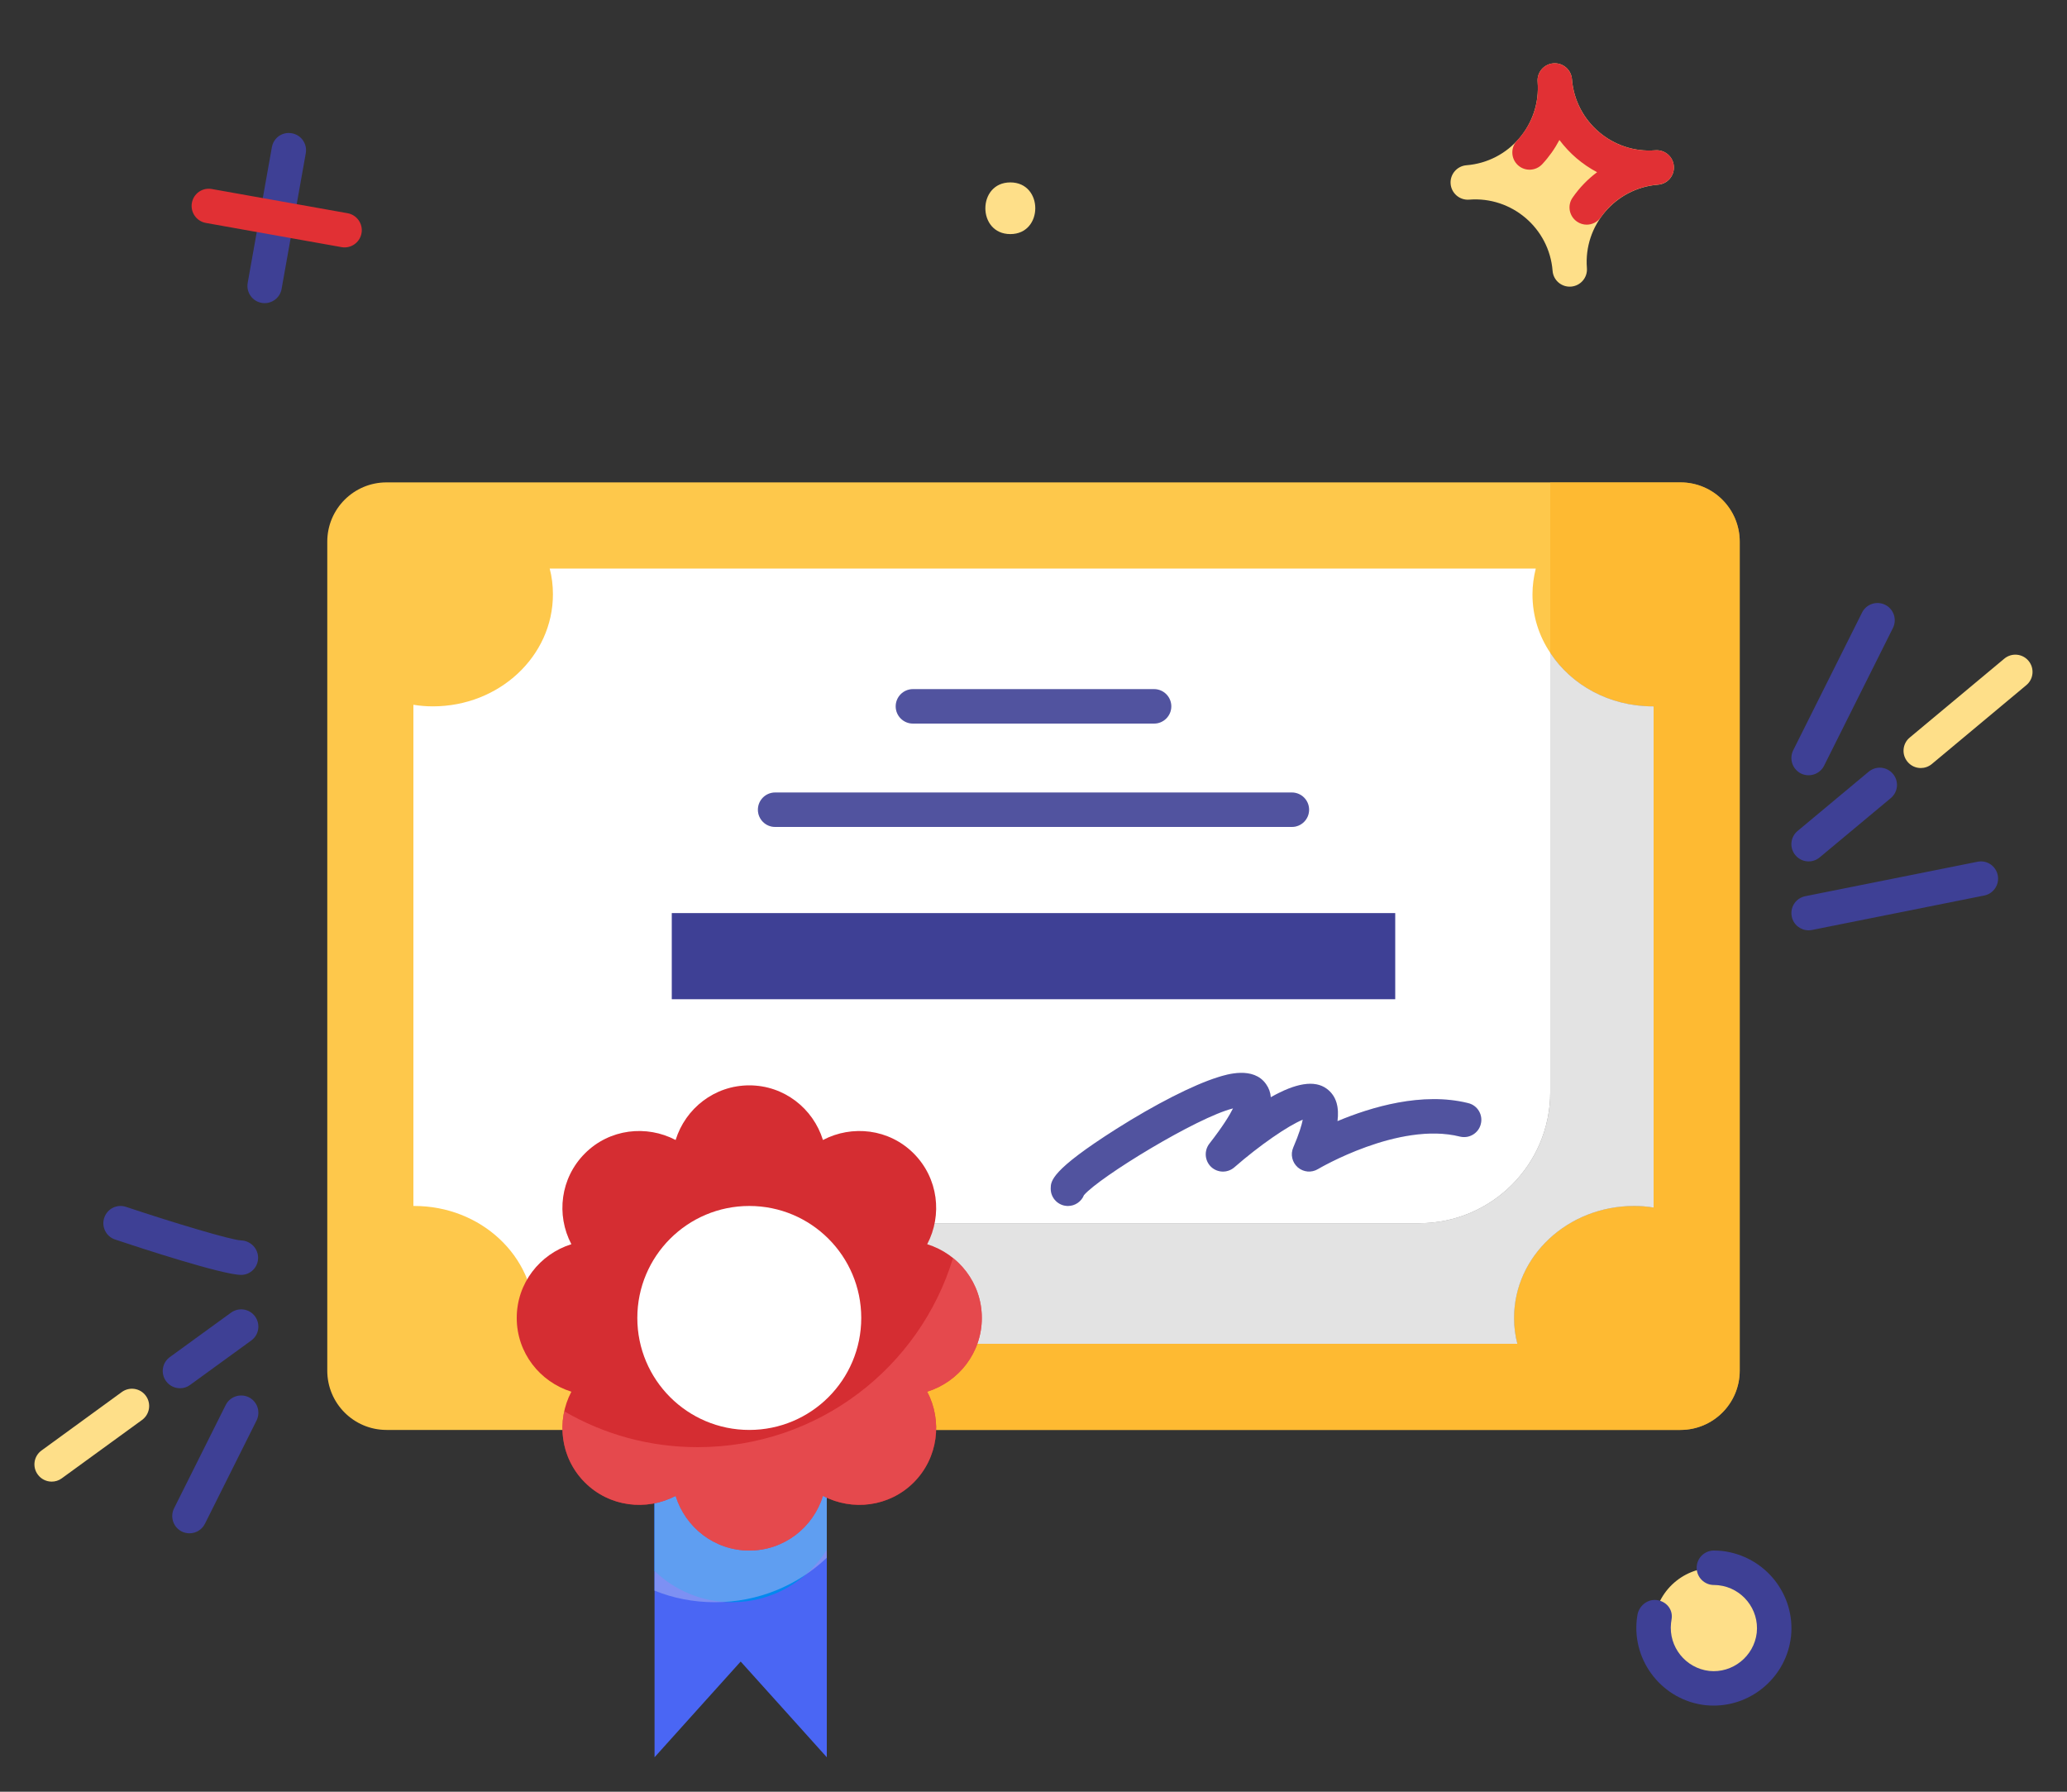 <svg width="30" height="26" viewBox="0 0 30 26" fill="none" xmlns="http://www.w3.org/2000/svg">
<rect x="0" y="0" width="30" height="26" fill="#333333" stroke="none"/>
<path d="M25.25 7.86V19.89C25.25 20.365 24.865 20.75 24.39 20.75H5.61C5.135 20.75 4.75 20.365 4.75 19.89V7.86C4.75 7.385 5.135 7 5.61 7H24.39C24.865 7 25.25 7.385 25.25 7.86Z" fill="#FEC84B"/>
<g opacity="0.6">
<path d="M25.25 7.86V19.89C25.25 20.365 24.865 20.75 24.39 20.75H12.5V17.75H22.5V7H24.39C24.865 7 25.25 7.385 25.25 7.86Z" fill="#FDB022"/>
</g>
<path d="M24 10.25V17.523C23.91 17.508 23.815 17.5 23.718 17.5C22.755 17.5 21.975 18.227 21.975 19.125C21.975 19.255 21.99 19.38 22.023 19.5H7.71C7.74 19.38 7.758 19.255 7.758 19.125C7.758 18.227 6.978 17.5 6.013 17.5H6V10.227C6.09 10.242 6.185 10.25 6.282 10.25C7.245 10.25 8.025 9.523 8.025 8.625C8.025 8.495 8.01 8.37 7.978 8.25H22.29C22.26 8.37 22.242 8.495 22.242 8.625C22.242 8.938 22.335 9.227 22.5 9.473C22.805 9.94 23.358 10.25 23.988 10.25H24Z" fill="white"/>
<g opacity="0.6">
<path d="M24 10.25V17.523C23.91 17.508 23.815 17.5 23.718 17.5C22.755 17.5 21.975 18.227 21.975 19.125C21.975 19.255 21.99 19.38 22.023 19.5H12.5V17.75H20.598C21.648 17.75 22.5 16.898 22.5 15.848V9.473C22.805 9.94 23.358 10.25 23.988 10.25H24Z" fill="#181818"/>
<path d="M24 10.25V17.523C23.91 17.508 23.815 17.5 23.718 17.5C22.755 17.5 21.975 18.227 21.975 19.125C21.975 19.255 21.99 19.38 22.023 19.5H12.5V17.75H20.598C21.648 17.75 22.5 16.898 22.5 15.848V9.473C22.805 9.94 23.358 10.25 23.988 10.25H24Z" fill="white" fill-opacity="0.8"/>
</g>
<path d="M3.841 4.399C3.826 4.399 3.812 4.398 3.797 4.395C3.661 4.371 3.571 4.241 3.595 4.105L3.946 2.136C3.97 2 4.097 1.909 4.236 1.934C4.372 1.958 4.462 2.088 4.438 2.224L4.087 4.193C4.066 4.314 3.96 4.399 3.841 4.399Z" fill="#3E4095"/>
<path d="M5.001 3.59C4.986 3.59 4.972 3.589 4.957 3.586L2.988 3.235C2.852 3.211 2.761 3.081 2.785 2.945C2.809 2.809 2.937 2.718 3.075 2.743L5.044 3.094C5.18 3.118 5.271 3.248 5.247 3.384C5.225 3.505 5.12 3.59 5.001 3.59Z" fill="#EC3237"/>
<path d="M5.001 3.59C4.986 3.59 4.972 3.589 4.957 3.586L2.988 3.235C2.852 3.211 2.761 3.081 2.785 2.945C2.809 2.809 2.937 2.718 3.075 2.743L5.044 3.094C5.18 3.118 5.271 3.248 5.247 3.384C5.225 3.505 5.12 3.59 5.001 3.59Z" fill="black" fill-opacity="0.05"/>
<path d="M25.744 23.723C25.691 24.203 25.257 24.549 24.777 24.494C24.297 24.441 23.951 24.007 24.006 23.527C24.059 23.047 24.493 22.701 24.973 22.756C25.453 22.81 25.799 23.243 25.744 23.723Z" fill="#FEDF89"/>
<path d="M24.873 24.75C24.832 24.75 24.792 24.748 24.75 24.744C24.134 24.673 23.689 24.115 23.756 23.5L23.763 23.451C23.778 23.314 23.9 23.204 24.04 23.218C24.177 23.233 24.278 23.345 24.263 23.482L24.253 23.554C24.216 23.897 24.464 24.207 24.806 24.247C25.145 24.284 25.457 24.036 25.497 23.694C25.534 23.353 25.286 23.043 24.944 23.004C24.927 23.003 24.901 23 24.875 23C24.737 23 24.625 22.888 24.625 22.75C24.625 22.612 24.737 22.5 24.875 22.5C24.914 22.5 24.953 22.503 24.992 22.506C25.616 22.578 26.061 23.135 25.994 23.75C25.927 24.324 25.438 24.75 24.873 24.75Z" fill="#3E4095"/>
<path d="M12 20.5V22.605C11.578 23.005 11.005 23.25 10.375 23.25C10.065 23.25 9.77 23.192 9.5 23.082V20.5H12Z" fill="#1364D8"/>
<path d="M9.5 20.5V25.5L10.125 24.805L10.75 24.111L11.375 24.805L12 25.5V20.5H9.5Z" fill="#4A66F4"/>
<path d="M12 20.5V22.49C11.713 22.948 11.205 23.25 10.625 23.25C10.188 23.25 9.793 23.078 9.5 22.797V20.5H12Z" fill="#0189EF"/>
<g opacity="0.6">
<path d="M12 20.5V22.605C11.578 23.005 11.005 23.25 10.375 23.25C10.065 23.25 9.77 23.192 9.5 23.082V20.5H12Z" fill="#9EACF2"/>
</g>
<path d="M14.25 19.125C14.25 18.62 13.915 18.198 13.457 18.055C13.68 17.631 13.618 17.096 13.261 16.738C12.905 16.381 12.369 16.32 11.944 16.543C11.802 16.085 11.38 15.75 10.875 15.75C10.37 15.75 9.948 16.085 9.806 16.543C9.381 16.32 8.845 16.381 8.489 16.738C8.132 17.096 8.07 17.631 8.293 18.055C7.835 18.198 7.5 18.62 7.5 19.125C7.5 19.63 7.835 20.052 8.293 20.195C8.07 20.619 8.132 21.154 8.489 21.512C8.845 21.869 9.381 21.93 9.806 21.707C9.948 22.165 10.37 22.5 10.875 22.5C11.38 22.5 11.802 22.165 11.944 21.707C12.369 21.93 12.905 21.869 13.261 21.512C13.618 21.154 13.68 20.619 13.457 20.195C13.915 20.052 14.25 19.63 14.25 19.125Z" fill="#EC3237"/>
<path d="M14.25 19.125C14.25 18.62 13.915 18.198 13.457 18.055C13.68 17.631 13.618 17.096 13.261 16.738C12.905 16.381 12.369 16.32 11.944 16.543C11.802 16.085 11.38 15.75 10.875 15.75C10.37 15.75 9.948 16.085 9.806 16.543C9.381 16.32 8.845 16.381 8.489 16.738C8.132 17.096 8.07 17.631 8.293 18.055C7.835 18.198 7.5 18.62 7.5 19.125C7.5 19.63 7.835 20.052 8.293 20.195C8.07 20.619 8.132 21.154 8.489 21.512C8.845 21.869 9.381 21.93 9.806 21.707C9.948 22.165 10.37 22.5 10.875 22.5C11.38 22.5 11.802 22.165 11.944 21.707C12.369 21.93 12.905 21.869 13.261 21.512C13.618 21.154 13.68 20.619 13.457 20.195C13.915 20.052 14.25 19.63 14.25 19.125Z" fill="black" fill-opacity="0.1"/>
<g opacity="0.6">
<path d="M14.25 19.125C14.25 18.773 14.088 18.46 13.832 18.255C13.35 19.845 11.873 21 10.125 21C9.42 21 8.76 20.812 8.19 20.48C8.11 20.84 8.208 21.233 8.488 21.512C8.845 21.867 9.38 21.93 9.805 21.707C9.948 22.165 10.37 22.5 10.875 22.5C11.38 22.5 11.803 22.165 11.945 21.707C12.37 21.93 12.905 21.867 13.262 21.512C13.617 21.155 13.68 20.62 13.457 20.195C13.915 20.052 14.25 19.63 14.25 19.125Z" fill="#EC3237"/>
<path d="M14.25 19.125C14.25 18.773 14.088 18.46 13.832 18.255C13.35 19.845 11.873 21 10.125 21C9.42 21 8.76 20.812 8.19 20.48C8.11 20.84 8.208 21.233 8.488 21.512C8.845 21.867 9.38 21.93 9.805 21.707C9.948 22.165 10.37 22.5 10.875 22.5C11.38 22.5 11.803 22.165 11.945 21.707C12.37 21.93 12.905 21.867 13.262 21.512C13.617 21.155 13.68 20.62 13.457 20.195C13.915 20.052 14.25 19.63 14.25 19.125Z" fill="white" fill-opacity="0.2"/>
</g>
<path d="M10.875 20.75C11.773 20.75 12.5 20.023 12.5 19.125C12.5 18.227 11.773 17.5 10.875 17.5C9.978 17.5 9.25 18.227 9.25 19.125C9.25 20.023 9.978 20.75 10.875 20.75Z" fill="white"/>
<path d="M16.75 10.5H13.25C13.112 10.5 13 10.388 13 10.25C13 10.112 13.112 10 13.25 10H16.75C16.888 10 17 10.112 17 10.25C17 10.388 16.888 10.5 16.75 10.5Z" fill="#3E4095"/>
<path d="M16.75 10.5H13.25C13.112 10.5 13 10.388 13 10.25C13 10.112 13.112 10 13.25 10H16.75C16.888 10 17 10.112 17 10.25C17 10.388 16.888 10.5 16.75 10.5Z" fill="white" fill-opacity="0.1"/>
<path d="M18.75 12H11.25C11.112 12 11 11.888 11 11.75C11 11.612 11.112 11.5 11.25 11.5H18.75C18.888 11.5 19 11.612 19 11.75C19 11.888 18.888 12 18.75 12Z" fill="#3E4095"/>
<path d="M18.75 12H11.25C11.112 12 11 11.888 11 11.75C11 11.612 11.112 11.5 11.25 11.5H18.75C18.888 11.5 19 11.612 19 11.75C19 11.888 18.888 12 18.75 12Z" fill="white" fill-opacity="0.1"/>
<path d="M20.25 13.25H9.75V14.5H20.25V13.25Z" fill="#3E4095"/>
<path d="M15.5 17.5C15.362 17.5 15.25 17.388 15.25 17.25C15.25 17.139 15.25 16.986 16.204 16.381C16.77 16.023 17.32 15.743 17.675 15.632C17.803 15.591 18.193 15.47 18.376 15.733C18.416 15.79 18.439 15.852 18.444 15.922C18.81 15.714 19.081 15.672 19.253 15.797C19.402 15.905 19.436 16.075 19.412 16.269C19.901 16.064 20.645 15.841 21.311 16.008C21.445 16.041 21.526 16.177 21.492 16.311C21.459 16.445 21.323 16.526 21.189 16.493C20.302 16.271 19.14 16.958 19.128 16.965C19.035 17.021 18.917 17.01 18.835 16.939C18.754 16.867 18.727 16.752 18.77 16.652C18.856 16.452 18.893 16.325 18.908 16.248C18.696 16.334 18.281 16.619 17.915 16.939C17.817 17.024 17.672 17.021 17.578 16.933C17.485 16.844 17.474 16.699 17.552 16.597C17.75 16.343 17.848 16.181 17.896 16.084C17.376 16.213 15.959 17.078 15.732 17.343C15.696 17.434 15.605 17.5 15.5 17.5Z" fill="#3E4095"/>
<path d="M15.5 17.5C15.362 17.5 15.25 17.388 15.25 17.25C15.25 17.139 15.25 16.986 16.204 16.381C16.77 16.023 17.32 15.743 17.675 15.632C17.803 15.591 18.193 15.47 18.376 15.733C18.416 15.79 18.439 15.852 18.444 15.922C18.81 15.714 19.081 15.672 19.253 15.797C19.402 15.905 19.436 16.075 19.412 16.269C19.901 16.064 20.645 15.841 21.311 16.008C21.445 16.041 21.526 16.177 21.492 16.311C21.459 16.445 21.323 16.526 21.189 16.493C20.302 16.271 19.14 16.958 19.128 16.965C19.035 17.021 18.917 17.01 18.835 16.939C18.754 16.867 18.727 16.752 18.77 16.652C18.856 16.452 18.893 16.325 18.908 16.248C18.696 16.334 18.281 16.619 17.915 16.939C17.817 17.024 17.672 17.021 17.578 16.933C17.485 16.844 17.474 16.699 17.552 16.597C17.75 16.343 17.848 16.181 17.896 16.084C17.376 16.213 15.959 17.078 15.732 17.343C15.696 17.434 15.605 17.5 15.5 17.5Z" fill="white" fill-opacity="0.1"/>
<path d="M27.878 11.145C27.806 11.145 27.735 11.114 27.686 11.055C27.597 10.949 27.611 10.791 27.717 10.703L29.09 9.558C29.197 9.469 29.354 9.484 29.442 9.59C29.53 9.696 29.516 9.854 29.41 9.942L28.038 11.087C27.991 11.126 27.934 11.145 27.878 11.145Z" fill="#FEDF89"/>
<path d="M26.25 12.5C26.178 12.5 26.108 12.469 26.058 12.41C25.969 12.304 25.984 12.146 26.09 12.058L27.122 11.198C27.229 11.109 27.386 11.124 27.474 11.23C27.563 11.336 27.549 11.493 27.442 11.582L26.41 12.442C26.363 12.481 26.307 12.5 26.25 12.5Z" fill="#3E4095"/>
<path d="M26.25 11.25C26.212 11.25 26.174 11.242 26.138 11.224C26.015 11.162 25.965 11.012 26.026 10.888L27.026 8.888C27.088 8.765 27.238 8.715 27.362 8.777C27.485 8.838 27.535 8.989 27.474 9.112L26.474 11.112C26.43 11.2 26.341 11.25 26.25 11.25Z" fill="#3E4095"/>
<path d="M0.75 21.5C0.673 21.5 0.597 21.464 0.548 21.397C0.466 21.285 0.491 21.129 0.603 21.048L1.768 20.2C1.879 20.119 2.036 20.143 2.117 20.255C2.198 20.367 2.174 20.523 2.062 20.605L0.897 21.452C0.853 21.485 0.801 21.5 0.75 21.5Z" fill="#FEDF89"/>
<path d="M2.613 20.145C2.535 20.145 2.459 20.109 2.41 20.042C2.329 19.93 2.353 19.774 2.465 19.693L3.353 19.048C3.465 18.967 3.621 18.991 3.702 19.103C3.783 19.215 3.759 19.371 3.647 19.452L2.759 20.097C2.715 20.13 2.664 20.145 2.613 20.145Z" fill="#3E4095"/>
<path d="M3.5 18.5C3.23 18.5 2.032 18.108 1.671 17.987C1.54 17.944 1.469 17.802 1.513 17.671C1.557 17.54 1.697 17.469 1.829 17.513C2.521 17.744 3.356 17.995 3.501 18C3.637 18.005 3.748 18.118 3.746 18.255C3.744 18.39 3.636 18.5 3.5 18.5Z" fill="#3E4095"/>
<path d="M2.75 22.25C2.712 22.25 2.674 22.241 2.638 22.224C2.515 22.162 2.465 22.012 2.526 21.888L3.276 20.388C3.338 20.265 3.488 20.215 3.612 20.276C3.735 20.338 3.785 20.488 3.724 20.612L2.974 22.112C2.93 22.2 2.841 22.25 2.75 22.25Z" fill="#3E4095"/>
<path d="M26.25 13.5C26.133 13.5 26.028 13.418 26.005 13.299C25.978 13.164 26.065 13.032 26.201 13.005L28.701 12.505C28.838 12.477 28.968 12.566 28.995 12.701C29.022 12.836 28.934 12.968 28.799 12.995L26.299 13.495C26.282 13.498 26.266 13.5 26.25 13.5Z" fill="#3E4095"/>
<path d="M14.664 3.397C15.146 3.397 15.147 2.647 14.664 2.647C14.181 2.647 14.18 3.397 14.664 3.397Z" fill="#FEDF89"/>
<path d="M21.054 2.667C21.043 2.53 21.146 2.409 21.284 2.398C21.902 2.349 22.365 1.807 22.317 1.188C22.305 1.05 22.408 0.93 22.546 0.919C22.684 0.908 22.804 1.011 22.815 1.149C22.864 1.767 23.407 2.23 24.025 2.181C24.163 2.17 24.283 2.273 24.294 2.411C24.305 2.549 24.203 2.669 24.065 2.68C23.446 2.729 22.983 3.272 23.032 3.89C23.043 4.028 22.94 4.148 22.802 4.159C22.665 4.17 22.544 4.067 22.534 3.93C22.485 3.311 21.942 2.848 21.323 2.897C21.186 2.908 21.065 2.805 21.054 2.667Z" fill="#FEDF89"/>
<path d="M23.029 3.26C22.98 3.26 22.93 3.245 22.887 3.215C22.774 3.136 22.745 2.98 22.825 2.867C22.924 2.724 23.044 2.6 23.18 2.499C23.074 2.443 22.974 2.375 22.881 2.296C22.788 2.216 22.705 2.127 22.633 2.031C22.566 2.158 22.482 2.277 22.382 2.384C22.287 2.484 22.129 2.489 22.029 2.395C21.928 2.301 21.923 2.142 22.017 2.042C22.235 1.809 22.342 1.506 22.316 1.188C22.305 1.05 22.408 0.93 22.546 0.919C22.681 0.908 22.804 1.011 22.815 1.148C22.815 1.149 22.815 1.149 22.815 1.15C22.839 1.449 22.977 1.721 23.206 1.915C23.434 2.11 23.723 2.205 24.025 2.181C24.166 2.172 24.283 2.273 24.294 2.41C24.305 2.548 24.202 2.668 24.064 2.679H24.064C23.727 2.706 23.425 2.879 23.235 3.152C23.186 3.222 23.109 3.26 23.029 3.26Z" fill="#EC3237"/>
<path d="M23.029 3.26C22.98 3.26 22.93 3.245 22.887 3.215C22.774 3.136 22.745 2.98 22.825 2.867C22.924 2.724 23.044 2.6 23.18 2.499C23.074 2.443 22.974 2.375 22.881 2.296C22.788 2.216 22.705 2.127 22.633 2.031C22.566 2.158 22.482 2.277 22.382 2.384C22.287 2.484 22.129 2.489 22.029 2.395C21.928 2.301 21.923 2.142 22.017 2.042C22.235 1.809 22.342 1.506 22.316 1.188C22.305 1.05 22.408 0.93 22.546 0.919C22.681 0.908 22.804 1.011 22.815 1.148C22.815 1.149 22.815 1.149 22.815 1.15C22.839 1.449 22.977 1.721 23.206 1.915C23.434 2.11 23.723 2.205 24.025 2.181C24.166 2.172 24.283 2.273 24.294 2.41C24.305 2.548 24.202 2.668 24.064 2.679H24.064C23.727 2.706 23.425 2.879 23.235 3.152C23.186 3.222 23.109 3.26 23.029 3.26Z" fill="black" fill-opacity="0.05"/>
</svg>

